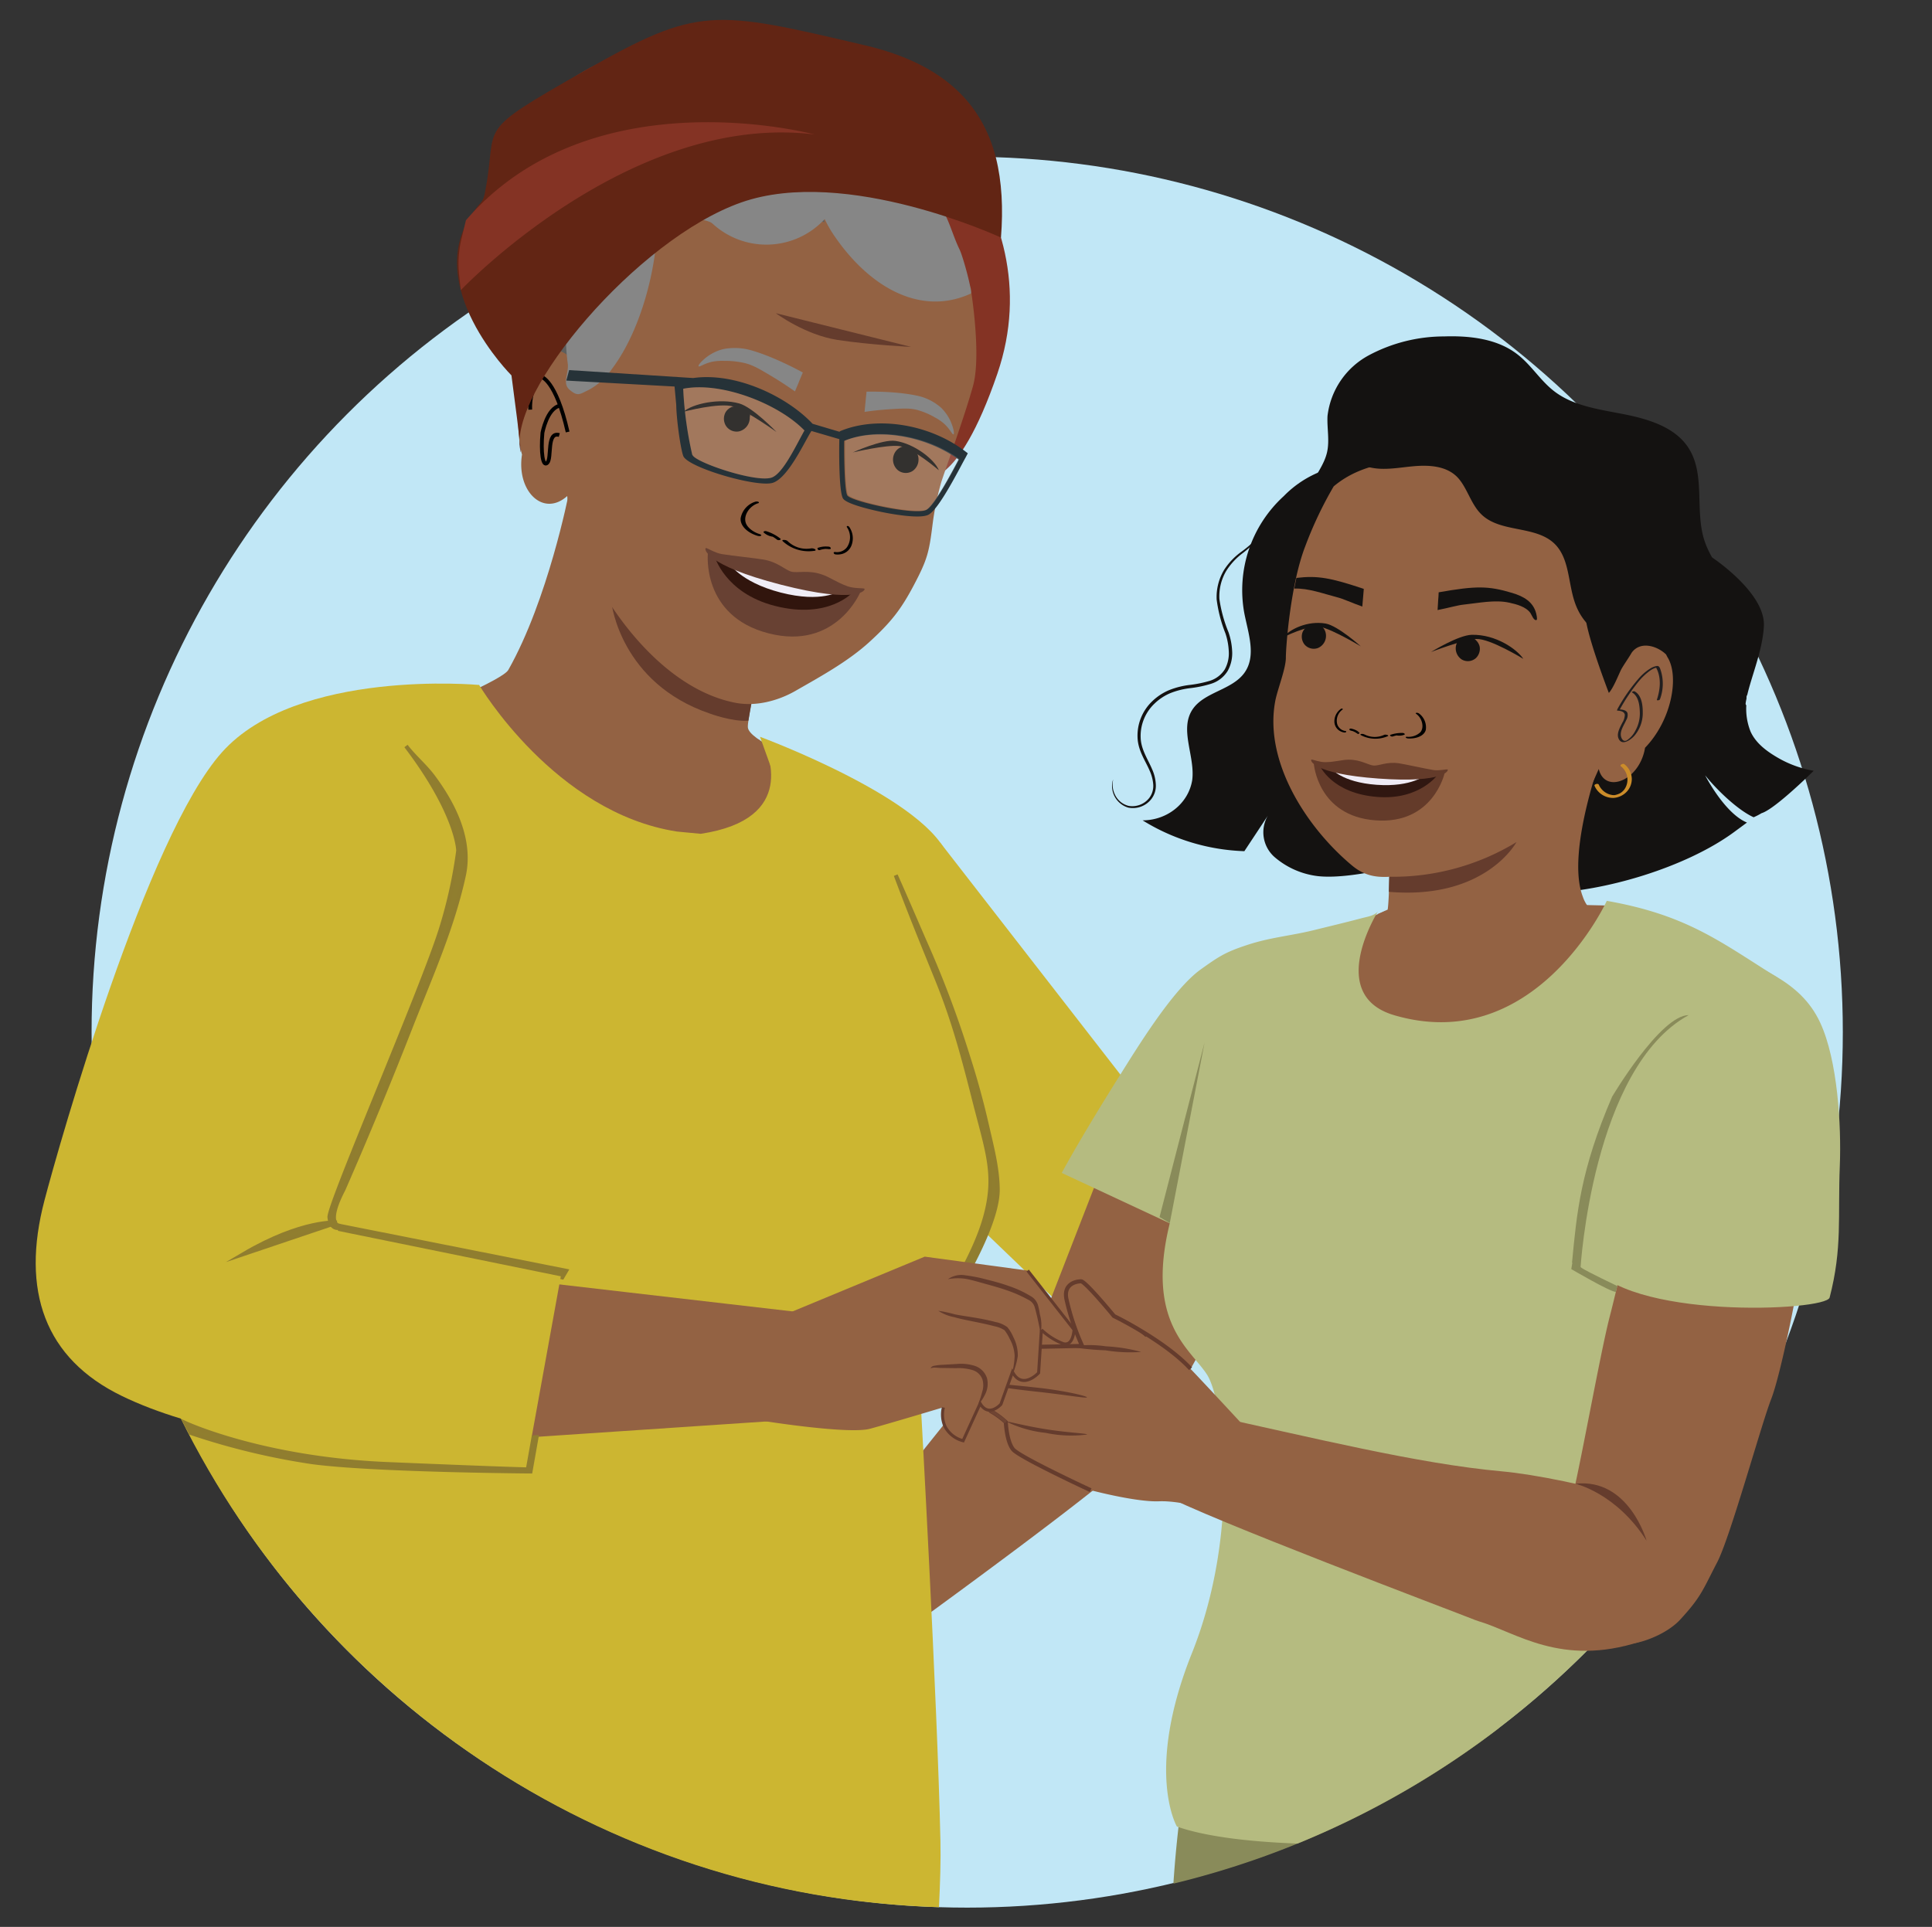 <svg id="Layer_1" data-name="Layer 1" xmlns="http://www.w3.org/2000/svg" viewBox="0 0 637.33 635.77"><rect x="0" y="0" width="637.33" height="635.77" fill="#333333" stroke="none"/><defs><style>.cls-1{fill:#c1e7f6;}.cls-2{fill:#898b5a;}.cls-3{fill:#ccb631;}.cls-4{fill:#936243;}.cls-5{fill:#b5bb80;}.cls-6{fill:#5e5f5e;}.cls-7{fill:#843324;}.cls-8{fill:#653c2d;}.cls-9{fill:#12100e;}.cls-10{fill:#868686;}.cls-11,.cls-26,.cls-27,.cls-28{fill:none;}.cls-11{stroke:#000;stroke-width:1.25px;}.cls-11,.cls-18,.cls-26,.cls-27,.cls-28{stroke-miterlimit:10;}.cls-12{fill:#263238;}.cls-13{fill:#fff;opacity:0.14;}.cls-14{fill:#622514;}.cls-15{fill:#684133;}.cls-16{fill:#31150d;}.cls-17{fill:#f0edf6;}.cls-18,.cls-19{fill:#907e2f;}.cls-18{stroke:#907d2f;stroke-width:1.33px;}.cls-20{fill:#141211;}.cls-21{fill:#211e1f;}.cls-22{fill:#cb8c2a;}.cls-23{fill:#643b2a;}.cls-24{fill:#301711;}.cls-25{fill:#efebf5;}.cls-26,.cls-27{stroke:#653c2d;}.cls-26{stroke-width:1.34px;}.cls-27,.cls-28{stroke-width:1px;}.cls-28{stroke:#704533;}</style></defs><circle class="cls-1" cx="319.06" cy="340.56" r="288.85"/><path class="cls-2" d="M494.55,570.14,393.5,572.21a392.31,392.31,0,0,0-6.42,49.28A287.68,287.68,0,0,0,494.55,570.14Z"/><path class="cls-3" d="M310.15,278,393.63,385.5c13.27,14.14,33.7,41.71,19.19,54.58h0c-13.14,11.66-39.15,12.61-52.17.81l-112.52-108Z"/><path class="cls-4" d="M418,405.45l-27-15.56L367.3,375.41l-25.64,66-9.16,7.44a144.15,144.15,0,0,0-21.66,21.82L254.55,541l14.26,18.59s94.78-67.56,107.44-81.28C383,471.07,402.71,433.17,418,405.45Z"/><path class="cls-4" d="M473.8,281.33l-.33,16.16-6.82.48s-8.79,1.57-14.86,5S427.46,347.3,444.5,357s102-49.21,102-49.21l-15.59-9-9.41-.22-12.58-14.9Z"/><path class="cls-5" d="M566.25,490.14a203.71,203.71,0,0,1-1.81-26c-.25-7-.32-41.25-.32-41.25l.5-.52,23.85-6.2c.67-29.94,23.62-77.46-3.28-94.36-18-11.31-29.12-20-55.14-24.58,0,0-23.56,51.37-70.1,37.74-22.09-6.47-6.47-32.39-5.4-34.27-1.11,1.46-3.65,1.8-5.23,2.22-5.31,1.41-10.44,2.63-15.8,3.95-7.82,1.93-14.53,2.4-22.17,4.94-7,2.31-9.11,3.65-15.19,8-9.24,6.57-21,25.85-26.91,35.26s-13.63,22.05-19,31.92l35.63,16.63c-8.06,32.81,6.84,41.44,12.3,49.93s11.06,51.83-5,91.93c-15.6,39-4.94,57.18-4.94,57.18,8.92,3.15,23,5,39.78,5.61A289.92,289.92,0,0,0,566.25,490.14Z"/><g id="freepik--character-1--inject-1332"><path class="cls-4" d="M250.48,244.16,161.71,230l-14.3,31.5s20,24.65,22.25,26,55.65,20.91,55.65,20.91,65.34-14.84,64.47-14.77S250.48,244.16,250.48,244.16Z"/></g><path class="cls-4" d="M187.6,163s-6.83,34.91-19.92,58.05c-1.83,3.22-25.59,13-25.59,13l30.47,15.56c17.41,6.87,57.84,12.11,76.19,8.47l15.95-7s-17.78-6.79-18-11.15,7.81-35.87,7.81-35.87"/><path class="cls-3" d="M289.74,264.26l-38.09-19.77c1.41,3.31,11.9,25.75-20.49,30.62l-7.78-.74C183,268.17,158.06,226,158.06,226l-9,5.38-77.34,203S65.37,446.23,57.22,463c45,95.54,140.74,162.91,252.53,166.27.39-8,.62-15.64.48-21.7-1-46.74-6.63-147-6.63-147L308,440.67l16.82-31.74c6.41-20.36,8.32-35.54,3.94-44.52Z"/><path class="cls-6" d="M176.7,57.8c5.78-6,13.9-9.47,21.49-6.17,1.93-15.49,18.24-22.39,33.74-20.54,7.91,1.3,15.53,6.08,23.4,4.56,4.91-.94,9-4.08,13.42-6.55,18.54-9.92,42.67,8.33,54.6,25.67s5.9,33.81-4.22,52.23c-4.7,8.57-4.88,13.59-7.34,23.12-2.32,9-10.35,25.15-11.79,34.21s11.34,20.65,2.07,20l-98-26.46c-15.24.74-24-5.14-29.7-19.32-3.63-9.6-1.92-9.76-1.08-20,.77-13.4-11.19-25.32-8.45-38.45C166.35,71.87,171.27,64.24,176.7,57.8Z"/><path class="cls-7" d="M164.4,55.42s37-12,80.74-.51,61.42,41.94,66.31,62.63-6.43,40-6.43,40,10.67,4.65,24-34.27c19.39-56.73-35-100.71-49.44-102.63S193.8-7,164.4,55.42Z"/><path class="cls-8" d="M248,231.12s-7.23-2.37-12.13-4.6-13.69-3.27-34.11-27.36c0,0,3,26.21,32.3,36.24,0,0,7.52,2.82,12.83,2.38Z"/><path class="cls-4" d="M298.06,82.37l.28.31a3,3,0,0,1-.21-.59ZM310.14,88q.23.33.48.66l.06-.23S310.21,87.73,310.14,88ZM199.07,195.79c9,15,24.44,32.32,43.41,36.07,6.79,1.35,14.13-.61,19.82-3.85,8.63-4.94,17.68-9.9,24.77-16.44,6.81-6.27,10.12-10.39,14.42-18.56,4.45-8.44,5-10.82,6.15-20a92.27,92.27,0,0,1,2.89-14c1.4-4.37,7.6-21.42,10.44-31.62s-.66-31.58-.66-31.58c.08-2.93-4.1-2.39-5.06-5l-1.21-.3a1.25,1.25,0,0,1,.33,1.26,9.76,9.76,0,0,1-3.75-3v0c-2,.39-3.63-.89-4.8-2.66-.07.28.1.91.4,1a6.27,6.27,0,0,1-4.43-2.87c-.07.28.1.91,0,1.19a11.35,11.35,0,0,1-3.47-2.68c.19.43,7.28,1.06,7.23,1.25-1.88-.17,0,.95-1.13-.81l-1.24-1.41c-1.58-.09-1.75.83-2.69-.58.23.36-.08-3.26-.14-3-1.82-.45-1.3-.45-2.6-1.66-.07.28-5.4.58-5.46.86-1.52-.37-1.46,1.11-2.4-.3.24.36,1.38-.89,1.62-.54-1.89-.17-2.86.83-4-.93.24.35-5.23-4.53-5.23-4.53-1.88-.17-1.71.48-2.95-1,.47.71-8.25-2.58-8.09-2-1.51-.38,1.52,6.25.52,5.12-.07.28-3.28-1.69-3.28-1.69-1.58-.1.35,1.85-.59.44-.07.28,0,1.19.33,1.26-2,.39-4-.69-5.54-2.25.47.7.64,1.34.87,1.69-1.51-.38-2.79-.4-4-1.88-.07.27.33,1.26.63,1.33a6.16,6.16,0,0,1-4.7-1.75c-.07.28.4,1,.63,1.33a4.41,4.41,0,0,1-3.49-1.45l.63,1.34c-1.21-.3-2.25,0-3.93-1-.07.27.47.7.4,1a11.83,11.83,0,0,1-3-1c-.07.28.7,1.06.4,1-1.21-.29-2.25,0-3.63-.89.23.35.4,1,.63,1.33-1.21-.3-2.48-.32-3.56-1.17a2.15,2.15,0,0,0,.33,1.26c-1.21-.3-2.25,0-3.63-.9-.07.28.4,1,.64,1.33a16.14,16.14,0,0,1-3.64-.89c-.06.27.47.7.71,1a10.28,10.28,0,0,1-3.87-1.24c-.14.55.1.9,0,1.18-.91-.23-1.44-.65-2.35-.88l-1.65.18c-5.61,4.51-20.4-3.9-20.4-3.9-11.23,5.18-8.14,46.65-9.15,52s-4.36,6.07-4.36,6.07c-1-2.31-4.3,3-4.65.54-.43-2.17.79-4.52.36-6.69-1.62-5.12-8-5.22-12-3.27l-.78.78c-6.18,5.13-5.93,25.89-3.92,32.53-1.9,12.06,7,20.8,14.91,13.71l.51,5"/><path d="M267.53,180.94a8.9,8.9,0,0,1-7.75-2.44c-.42-.43-2.16-.55-1.57.06a12.58,12.58,0,0,0,10.61,3.15c.32-.08.32-.31,0-.52a2,2,0,0,0-1.28-.25"/><path d="M257.4,177.68a14.33,14.33,0,0,0-4.56-2.4,1.1,1.1,0,0,0-.8.05c-.17.09-.24.25-.08.4a5.5,5.5,0,0,0,2.51,1.27,1,1,0,0,0,.9-.12c.21-.19,0-.4-.25-.45a4.32,4.32,0,0,1-2-1l-.89.45a12.74,12.74,0,0,1,4.07,2.16,1,1,0,0,0,.91.13c.21-.06.46-.26.22-.46"/><path d="M250.69,176.24c-1.95-.53-4.05-2-4.65-3.66-.91-2.58,1.32-5.75,4.12-6.56.3-.09.21-.33,0-.45a1.6,1.6,0,0,0-1.1,0,7,7,0,0,0-4.73,5.41c-.18,2,1.36,3.84,3.57,5a11.23,11.23,0,0,0,2.1.84c.3.08.86.12,1.06-.07s0-.37-.32-.45"/><path d="M271.37,180.84a.27.27,0,0,1,.34-.31,2.36,2.36,0,0,0,1.65-.12l.36.76a7.1,7.1,0,0,0-3.34.33.59.59,0,0,1-.61-.25c-.1-.14-.17-.42.05-.5"/><path d="M269.82,180.75a7.87,7.87,0,0,1,3.74-.35.64.64,0,0,1,.46.36.29.29,0,0,1-.1.4"/><path d="M275.38,182.11a4.11,4.11,0,0,0,4-1.53,5.88,5.88,0,0,0,0-6.64.24.24,0,0,1,.19-.39.78.78,0,0,1,.63.38,6.58,6.58,0,0,1,.76,5.84,4.63,4.63,0,0,1-3.9,3.14,4.89,4.89,0,0,1-1.48,0c-.2,0-.53-.22-.56-.47s.16-.32.34-.28"/><path class="cls-9" d="M297.71,147.37A4.32,4.32,0,0,1,303,151.7a4.53,4.53,0,0,1-2,3.73,4.2,4.2,0,0,1-4.87-.34,4.64,4.64,0,0,1-.92-5.77,4.16,4.16,0,0,1,2.49-1.95"/><path class="cls-9" d="M281.33,149.27s9.76-4.42,14.05-3.8c6.25.9,12.93,6.14,14.34,9.7,0,0-8.7-7.51-13.12-8C292.37,146.67,281.33,149.27,281.33,149.27Z"/><path class="cls-9" d="M246.65,135.42c-1.46-1.29-4.23-1.72-5.56-1a4.24,4.24,0,0,0-1.77,1.67,4.46,4.46,0,0,0,.05,4.23,4.18,4.18,0,0,0,4.46,2,4.61,4.61,0,0,0,3.5-4.67c0-.36.48-.91-.7-2"/><path class="cls-9" d="M256.15,142.53s-7.78-8.15-12.29-9.41c-6.58-1.83-15.45.1-18.38,2.73,0,0,11.84-3.13,16.44-1.72C246.32,135.48,256.15,142.53,256.15,142.53Z"/><path class="cls-10" d="M285.86,129.19c-.13,1.26-.26,2.53-.38,3.81-.1,1-.19,1.93-.28,2.9,3.32-.49,6.15-.73,8.28-.87,4.5-.28,6.8-.41,9.32.29a25,25,0,0,1,5.69,2.45,15.49,15.49,0,0,1,2.92,2c2,1.8,2.73,3.66,3.1,3.55s0-1.73-.07-1.89a14.88,14.88,0,0,0-4-6.91,17.35,17.35,0,0,0-5.69-3.35c-2.47-.91-9.46-2.1-18.91-1.94"/><path class="cls-10" d="M264.83,122.91c-.48,1.18-1,2.36-1.46,3.54-.37.9-.75,1.8-1.13,2.69-3-2.1-5.56-3.74-7.55-4.92-4.2-2.52-6.35-3.79-9.12-4.45a28.4,28.4,0,0,0-6.65-.7,17.45,17.45,0,0,0-3.76.24c-2.8.57-4.37,1.85-4.68,1.56s.86-1.49,1-1.62a15.11,15.11,0,0,1,7.14-4.07,19.73,19.73,0,0,1,7.08-.08c2.82.44,10.12,2.91,19.15,7.81"/><path class="cls-11" d="M187.25,142.53c-3.89-17.21-8.69-18.19-8.69-18.19s-3.92,3.11-3.65,10.82"/><path class="cls-11" d="M184.5,143.53c-4.24-1.21-2.39,7.46-3.93,9.14s-2.2-3.65-1.63-9.83c0,0,1.49-8.23,5.84-9"/><path class="cls-8" d="M255.94,103.34s9.61,7.17,20.36,8.82,24.24,2.29,24.24,2.29"/><path class="cls-10" d="M316.55,82.33c-.11-.22,0,.09,0,0-2.05-4.19-3.08-8.47-5.3-12.57s-4.36-7.68-6.77-11.57c-.14-.23-3.63-.91-3.78-1.13l-.15-.24-.23-.37-.55-.84c-15.45-10-35.4-14.36-54.48-11.79a67.69,67.69,0,0,0-58,76.14c.43,3.18-2,6.54.7,8.73s3.16,1.4,6.29-.08a22.48,22.48,0,0,0,7.59-6.89c10.06-13.31,15.75-36.19,14.95-52.86,1.45,3.36,15.55,2.45,18.24,4.93a26.21,26.21,0,0,0,37-1.5A39,39,0,0,0,275.36,78c11.4,16.6,28.21,26.51,44.9,18.86C320.87,96.59,317.82,85,316.55,82.33Z"/><path class="cls-12" d="M222.52,127.53l.56,6.08c.07,4.64,1.35,14.09,2.3,16.8,1.34,3.81,24.32,10.5,29.52,8.9S265.75,145,267.69,142.2l9.19,2.69c-.1,4.18-.14,17.5,1.23,19.61s12.12,4.31,13.33,4.55c1,.19,2.42.47,4,.7,4.11.64,9.16,1.1,11,0,2.75-1.69,7.18-9.58,11.16-17.09l.64-1.18c.14-.28.28-.47.31-.56h0l.71-1.35C307.34,140,289.5,137,277,142.32l0,.16-8.95-2.66c-8.66-9.21-25.54-17.06-39.37-15.09h0l-40.92-2.62-.94,3.46Zm57,35.94c-.85-1.32-1.09-10.71-1.05-18,10.84-4.46,26.91-1.69,37.72,6.13l-.05.18c-2.13,4-7.8,14.74-10.51,16.4-3.21,2-24.57-2.62-26.12-4.7Zm-51.14-13.36a122.9,122.9,0,0,1-3-21.84c12.49-2.5,31.48,4.95,40,13.76-2.91,5.19-7.2,14.44-10.93,15.58-5.35,1.65-25.22-5.1-26-7.5Z"/><path class="cls-13" d="M279.77,163.34c-.85-1.32-1.09-10.71-1-18,10.84-4.47,26.91-1.7,37.72,6.12l-.05.18c-2.13,4-7.81,14.74-10.51,16.41-3.21,2-24.57-2.63-26.12-4.71Z"/><path class="cls-13" d="M228.36,150.11a122.9,122.9,0,0,1-3-21.84c12.49-2.5,31.48,4.95,40,13.76-2.91,5.19-7.2,14.44-10.93,15.58-5.35,1.65-25.22-5.1-26-7.5Z"/><path class="cls-14" d="M168.72,123.86S139.05,94.24,156,70.17c3.25-4.62,3.26-2.93,4.09-7.24,4.35-22.58-4.45-18.43,33-39.71s42.27-20,92.43-8.23c25.87,6.1,38.47,19.31,43,37,2,8,2.44,16.84,1.68,26.39,0,0-51.07-23.73-85.64-11.6s-76.87,62.75-72.92,81.76C172.71,153.91,168.72,123.86,168.72,123.86Z"/><path class="cls-7" d="M152,95.75s55.87-58.94,116.7-51.38c0,0-73.48-19.83-115,28.31l-1.49,6.2a34.89,34.89,0,0,0-.75,11.79Z"/><path class="cls-15" d="M258.33,190.17c-9.58-2.46-24.81-7.65-24.81-7.65s-2.24,20.72,20,26.44,30.25-13.52,30.25-13.52S267.92,192.64,258.33,190.17Z"/><path class="cls-16" d="M258.43,190.19c-4.56-1.17-22.72-6.7-22.72-6.7s3.35,12.16,19.83,16.4c17.87,4.6,25.81-4.5,25.81-4.5Z"/><path class="cls-17" d="M258.44,191c-4.56-1.17-18.22-5.54-18.22-5.54s3.64,6.53,17.32,10.05,19.32-.47,19.32-.47Z"/><path class="cls-15" d="M285.14,194.23c-.45-.25-3.34,0-5.55-.79-3.69-1.32-5.78-3-8.45-3.89-4.57-1.58-8-.4-10.06-.93s-4.49-3.22-9.26-4c-2.79-.48-9.82-1.18-13.68-1.8-2.32-.38-4.73-2-5.25-2-.71,0-.75,5.54,24.75,12.1S285.77,194.57,285.14,194.23Z"/><polygon class="cls-2" points="385.89 403.54 397.36 343.98 382.51 401.56 385.89 403.54"/><path class="cls-2" d="M560.14,322.77s-29.95,28.62-5,100.78L551.44,425S524,355.45,560.14,322.77Z"/><polygon class="cls-2" points="550.42 425.32 566.61 423.04 566.14 421.61 550.01 423.59 550.42 425.32"/><path class="cls-3" d="M250.71,243.1S307.33,264,313,283.47C321.53,313,332.66,354,332.66,354l-35.57,18.13Z"/><path class="cls-18" d="M329.13,392.35c-.08-7.12-2-14.23-3.57-21.12q-2.62-11.48-6.23-22.68a342.42,342.42,0,0,0-14.43-38.23c-3.11-7.16-6.21-14.42-9.41-21.55,5.05,13.47,8.29,21.25,13.68,34.58,5.53,13.66,8.7,25.77,12.32,40.07,4.27,16.86,7.35,24.35,3.44,38.32S309.85,432,309.85,432l1.38,1.18S329.31,406.23,329.13,392.35Z"/><path class="cls-19" d="M307.19,459.77c.17-7.15.54-13,1.2-16.22C311.18,430,319,418,320.1,416.32c-1.3,1.92-11.81,17.63-14.24,24.77-.74,2.17-1,9.09-1,17.84A10.44,10.44,0,0,1,307.19,459.77Z"/><path class="cls-4" d="M120.14,416.33c-1.72,7.28-7.3,20.58-8.89,27.89-3.43,15.78,33.45,16.19,31,32.19l119.38-8,.85-35.6Z"/><path class="cls-18" d="M111.15,404.29a2.29,2.29,0,0,1,.33,1.79l74,15.39,1.28-2.17Z"/><path class="cls-3" d="M158.06,226s-60-5.57-84.84,22.21S19.71,376.82,14.67,396.06c-7.83,29.86.1,52.18,25.53,64.53,47.68,23.16,134.17,19.14,134.17,19.14L185,421.11l-73.53-15,6.48-70.5,35.3-88Z"/><path class="cls-18" d="M113.3,392.45q11.67-26.71,22.29-53.86C142,322.27,149.26,306.11,153,288.9c2.57-11.76-3.24-23.44-10.13-32.68-2.7-3.61-6.26-6.54-8.94-10.08,17.1,22.53,17.23,34.53,17.23,34.53a155.38,155.38,0,0,1-5.47,25.06c-5.59,18.67-37.35,91.83-37,95.88s3,3.53,3,3.53l.16-.71S107.22,404.08,113.3,392.45Z"/><path class="cls-18" d="M61.23,469.56s25.3,11.77,66.62,13.5,46.27,1.75,46.27,1.75L176,474.24l1-.05-2,11.31s-52-.35-72.23-3.1a232.67,232.67,0,0,1-39.84-9.61Z"/><path class="cls-18" d="M111.15,403.37s-11.48-.95-30.75,10.37l30.75-10.37"/><path class="cls-20" d="M586.32,249.92c-3.54-2.06-7.11-4.71-8.84-8.54a20.2,20.2,0,0,1-1.41-8.67,5.29,5.29,0,0,1-.74-1.22c-2.88-6.78,1.9-15.58-2.36-21.61-3.89-5.48-13.6-4.21-17.29-9.84-2.87-4.39-.52-8.78-1.87-12.77s-7.49-7-11.59-6.09l-27.68,50.33c-1.42,16.07-3.68,24.7.71,33.69,2.73,4.68-3.63,9.24-2,14.4,1.26,5.29.51,11.47-3.54,15.08,19.57-.45,46.32-8.49,62.13-20l4.45-3.28c-7.41-3.05-13.8-15.59-13.8-15.59,3.81,4.77,10.78,11.48,16,13.84a20.14,20.14,0,0,0,2.6-1.34c3.43-1,12-8.88,17.22-14A35.5,35.5,0,0,1,586.32,249.92Z"/><path class="cls-20" d="M436.38,155.31a34.87,34.87,0,0,0-12.88,8.37,42,42,0,0,0-13.05,38.51c1.29,6.71,4.12,14.26,0,19.88s-13.13,6.24-17,11.92c-4.53,6.68.86,15.49-.16,23.4-1.24,7.64-8.18,13.26-16.37,13.28a67.89,67.89,0,0,0,33.57,10.17l7.76-11.74a10.88,10.88,0,0,0,2.21,13.69,26.71,26.71,0,0,0,14.26,6.28c11.89,1.35,38-4.84,70.76-17.74L447.19,152.27"/><path class="cls-20" d="M569.38,192.25c-2.14-4.6-5.37-8.76-7-13.54-3.54-10.3.57-22.63-5.84-31.6-4.57-6.39-13.07-8.91-21-10.47s-16.44-2.66-22.76-7.49c-4.65-3.53-7.62-8.72-12.28-12.28-6.59-5.1-15.64-6.15-24.09-5.87a52.82,52.82,0,0,0-24.92,6.26,26.19,26.19,0,0,0-13.57,20c-.2,4,.73,8.12-.16,12-1,4.33-4.11,7.91-5.83,12a20.64,20.64,0,0,0,8.3,24.73l67.24,67.15c12.95,3.31,42.52-4.91,51.22-14.57S574.74,203.88,569.38,192.25Z"/><path class="cls-4" d="M459.11,246.94s-.45,48.62-1.35,53.18l-3.23,1.46-.27,8.6c18.56,16.84,23.29,17.34,47.42,10.57l23.79-19.95a11.12,11.12,0,0,1-3.35-5c-5.82-15.24,7.28-49.44,7.28-49.44"/><path class="cls-4" d="M550.06,216.82l-.46-.89c-2.92-2.83-8.48-4.55-11.34-.58-1,1.75-2.43,3.71-3.42,5.46-1,2-2.56,6.11-4.11,7.82,0,0-8.36-21.64-7.71-26.55s17.32-14.79,9.06-22.45c0,0-8.53-9.83-12.53-15.58-.94-.59-1.88-1.15-2.85-1.69a9.43,9.43,0,0,1-1.54.08c0-.21.2-.41.3-.74l-.34-.18a10.79,10.79,0,0,1-3.3-.11c.3-.24.89-.46.91-.72a14.36,14.36,0,0,1-3.4-.25c.3-.24.91-.71.93-1-1.46.41-2.27-.17-3.4-.26a1.92,1.92,0,0,0,.64-1,7.55,7.55,0,0,1-3.41,0c.3-.23.62-.73.92-1-1.45.41-2.26-.17-3.39-.25-.27,0,.49-.42.6-.69l-.11,0a11.27,11.27,0,0,1-2.72,0c0-.23.46-.43.58-.65l-.18,0c-1.58.29-2.37-.23-3.45-.31l.43-.46-.5-.11a4.41,4.41,0,0,1-2.44-.14l.38-.31-1-.19a5.12,5.12,0,0,1-3.06-.29.68.68,0,0,0,.37-.2l-1.08-.18a12.11,12.11,0,0,1-2.38-.11,2.08,2.08,0,0,0,.21-.21c-.48-.07-1-.13-1.45-.18a4.79,4.79,0,0,1-2.63-.3c-1.75-.17-3.49-.31-5.23-.4-13.06-.72-27.49-.57-38,8.27a127.54,127.54,0,0,0-9.47,20c-4.72,12.35-6.28,32.36-6.31,36.54,0,3.62-2.75,10.43-3.47,14.15-3.88,20.11,10.39,42,25.34,54.44,6,5,11.5,3.67,17.8,3.29,12.86-.77,32.57-7.07,44.6-17.52l17.09-13.46,1.86-4.19c2,8.34,13.49,3.92,15.27-7C551.56,237.54,554,223,550.06,216.82Z"/><path d="M450.09,242.31a7.37,7.37,0,0,0,6.53.15c.43-.21,1.78.14,1.17.44a10.34,10.34,0,0,1-8.87-.35c-.23-.14-.17-.31.13-.38a1.66,1.66,0,0,1,1,.14"/><path d="M458.64,242.46a11.89,11.89,0,0,1,4.08-.63,1,1,0,0,1,.6.24c.11.11.12.25,0,.32a4.47,4.47,0,0,1-2.24.3.85.85,0,0,1-.66-.31c-.1-.19.13-.29.32-.27a3.55,3.55,0,0,0,1.8-.25l.57.56a10.71,10.71,0,0,0-3.66.57.89.89,0,0,1-.72-.14c-.14-.1-.28-.31-.05-.39"/><path d="M464.11,243.09a5.66,5.66,0,0,0,4.48-1.53c1.35-1.68.47-4.75-1.46-6.06-.21-.14-.08-.29.15-.32a1.4,1.4,0,0,1,.85.25,5.69,5.69,0,0,1,2.22,5.36c-.38,1.53-2,2.49-4,2.78a9.18,9.18,0,0,1-1.82.08c-.24,0-.68-.12-.78-.31s.12-.27.35-.25"/><path d="M447.19,241.27A.21.21,0,0,0,447,241a1.92,1.92,0,0,1-1.22-.5l-.47.47a5.85,5.85,0,0,1,2.46,1.09.47.47,0,0,0,.53,0c.11-.07.23-.26.09-.37"/><path d="M448.4,241.6a6.55,6.55,0,0,0-2.76-1.21.56.56,0,0,0-.45.15.22.22,0,0,0,0,.32"/><path d="M443.81,241.19a3.31,3.31,0,0,1-2.65-2.13,4.5,4.5,0,0,1,1.68-4.91.19.19,0,0,0,0-.34.65.65,0,0,0-.58.13,5.06,5.06,0,0,0-2.07,4.12,3.64,3.64,0,0,0,2.17,3.3,4,4,0,0,0,1.15.33c.16,0,.45,0,.54-.2s0-.28-.19-.3"/><path class="cls-21" d="M534.31,234.15a60.93,60.93,0,0,1,6-9,20.23,20.23,0,0,1,4.05-3.9,7.65,7.65,0,0,1,1.28-.72,2.68,2.68,0,0,1,.4-.15c.1,0,.38-.09.25-.07l.23,0s-.1,0,0,0c-.47-.28-.19-.05-.14.08s.24.48.34.72c1.3,3.1.89,6.63-.14,9.74-.12.36.85.24,1-.11a14.61,14.61,0,0,0,.29-9.48c-.22-.63-.44-1.61-1.24-1.53a5.56,5.56,0,0,0-2.21.83,16.85,16.85,0,0,0-4,3.49,56.58,56.58,0,0,0-6.91,10c-.23.41.74.34.91,0Z"/><path class="cls-20" d="M427.65,190.68c7-.83,11.24-.06,22.22,3.61l0,.26c-.12,1.49-.06.66-.18,2.16-.1,1.14-.19,2.28-.29,3.42-3.58-1.26-6.12-2.51-8.45-3.11-4.4-1.13-9.36-3-14-2.82C427.2,193,427.44,191.86,427.65,190.68Z"/><path class="cls-20" d="M474.58,195.69c-.1,1.5,0,.66-.14,2.16l-.21,3.43c3.72-.71,6.41-1.58,8.81-1.82,4.74-.5,10.2-1.66,14.89-.6,2.25.5,5.46,1.29,6.95,3.44.4.58,1.08,2.6,2,2.26.38-.14-.09-2-.14-2.22-1-3.79-4.07-5.56-7.92-6.71-7.86-2.36-11.9-2.37-24.23-.2"/><path class="cls-22" d="M534.74,252.86a5.59,5.59,0,0,1,1.2,7.47,4.78,4.78,0,0,1-1.46,1.37,6.6,6.6,0,0,1-1.87.65c.2-.06.15,0,0,0s-.29,0-.43,0a5.78,5.78,0,0,1-4.77-3.45c-.23-.56-1.62-.14-1.41.37a6.69,6.69,0,0,0,6.24,4,6.59,6.59,0,0,0,4.46-2.12,6.13,6.13,0,0,0,1.6-4.19,6.36,6.36,0,0,0-2.47-4.83c-.41-.33-1.68.27-1.1.75Z"/><path class="cls-21" d="M533.54,234.45c.93.08,2.33.27,2.46,1.43a5.3,5.3,0,0,1-.84,2.6c-.82,1.66-2.24,4-.91,5.75s4.11-.47,5.08-1.68a11.52,11.52,0,0,0,2.58-6.91c.05-2.53-.18-6.2-2.72-7.55-.24-.13-1,.26-.9.33,2.19,1.17,2.58,4.16,2.65,6.39a11.53,11.53,0,0,1-1.48,6.3,8.19,8.19,0,0,1-2.79,3.16c-1,.54-1.67-.28-1.91-1.21-.49-1.87,1-3.83,1.69-5.45a3.17,3.17,0,0,0,.41-2.39c-.43-1-1.8-1.09-2.7-1.17-.22,0-1.1.36-.62.4Z"/><path class="cls-20" d="M435.67,206.41a4.25,4.25,0,0,0-4.65.49,4,4,0,0,0-1.38,1.83,4.22,4.22,0,0,0,.71,3.93,4,4,0,0,0,4.46,1.13,4.37,4.37,0,0,0,2.52-4.9,3.86,3.86,0,0,0-1.66-2.48"/><path class="cls-20" d="M448.92,213.27s-7.57-6.83-11.64-7.54c-5.94-1-11.76,1.83-14.1,4.61,0,0,8.32-4.31,12.49-3.46C439.66,207.69,448.92,213.27,448.92,213.27Z"/><path class="cls-20" d="M482.49,210.21a4.25,4.25,0,0,1,4.54,1.17,4.13,4.13,0,0,1,1.09,2,4.26,4.26,0,0,1-1.29,3.79,4,4,0,0,1-4.58.45,4.38,4.38,0,0,1-1.76-5.22,3.89,3.89,0,0,1,2-2.2"/><path class="cls-20" d="M472.06,215.13s9-5.58,13.45-5.68c8-.18,15,4.84,17,7.94,0,0-11-6.76-15.49-6.56C482.7,211,472.06,215.13,472.06,215.13Z"/><path class="cls-23" d="M454.91,254.54c8.23.6,21.64.55,21.64.55s-3.73,17-22.81,15.58S433.41,252,433.41,252,446.68,253.94,454.91,254.54Z"/><path class="cls-24" d="M454.83,254.53c3.91.29,19.73.74,19.73.74s-5.87,8.72-20,7.69c-15.35-1.11-19.21-10.41-19.21-10.41Z"/><path class="cls-25" d="M454.61,255.14c3.92.28,15.87.45,15.87.45s-4.61,4.2-16.35,3.35S439,253.43,439,253.43Z"/><path class="cls-23" d="M432.64,250.62c.42-.07,2.64.89,4.6.85,3.26-.05,5.35-.81,7.71-.82,4,0,6.46,1.81,8.2,1.94s4.41-1.36,8.39-.74c2.33.36,8.08,1.68,11.29,2.21,1.93.31,4.27-.32,4.68-.18.56.19-.88,4.58-22.78,3S432.05,250.73,432.64,250.62Z"/><path class="cls-8" d="M458.25,289.28a78.47,78.47,0,0,0,42-11.43s-10.2,19.12-42.1,16.4Z"/><path class="cls-20" d="M516.56,134.07c-4-2.42-9.07-2.26-13.77-1.87a255.43,255.43,0,0,0-59.55,12.11c-.46,4.8,4.07,8.86,8.77,9.92s9.63,0,14.44-.41,10.13-.13,13.75,3.09,4.77,9.19,8.46,12.78c6.32,6.21,17.94,3.57,24.23,9.79,4.74,4.72,4.38,12.35,6.46,18.81,4,12.57,16.8,16.06,29.38,12a22.52,22.52,0,0,0,3-1.18C542.58,187,534.1,168.37,525,146.27,523,141.58,520.82,136.65,516.56,134.07Z"/><path class="cls-20" d="M367.22,257.19a7.6,7.6,0,0,0,.58,5,6.81,6.81,0,0,0,4.45,3.69,7.09,7.09,0,0,0,6.92-2.67,6.58,6.58,0,0,0,1.27-4.24,13.54,13.54,0,0,0-1.26-4.84c-1.36-3.18-3.81-6.53-3.93-10.86A15.68,15.68,0,0,1,380,231.47a18.18,18.18,0,0,1,5.7-3.78,26.87,26.87,0,0,1,6.82-1.71,38.56,38.56,0,0,0,6.64-1.37,9,9,0,0,0,4.88-3.77,10.93,10.93,0,0,0,1.31-5.93,21.57,21.57,0,0,0-1.11-5.95,46,46,0,0,1-2.89-11.18,17.42,17.42,0,0,1,2.51-9.83,22,22,0,0,1,5.79-6,42.68,42.68,0,0,0,4.69-4,13,13,0,0,0,2.7-4.43v.35a5.3,5.3,0,0,1-.3,1,9.81,9.81,0,0,1-2.1,3.38,39.27,39.27,0,0,1-4.63,4.21,21.89,21.89,0,0,0-5.49,5.9,16.46,16.46,0,0,0-2.26,9.32,45.42,45.42,0,0,0,3,10.91,22.26,22.26,0,0,1,1.2,6.2,12,12,0,0,1-1.44,6.52,9.88,9.88,0,0,1-5.48,4.29,37.89,37.89,0,0,1-6.83,1.44,25.86,25.86,0,0,0-6.55,1.62,16.92,16.92,0,0,0-5.37,3.55,14.7,14.7,0,0,0-4.51,11c.06,4,2.34,7.18,3.75,10.53a13.89,13.89,0,0,1,1.26,5.19,7.18,7.18,0,0,1-1.49,4.72,7.73,7.73,0,0,1-7.6,2.82,7.45,7.45,0,0,1-5.31-8A4.45,4.45,0,0,1,367.22,257.19Z"/><path class="cls-20" d="M576.14,230.51c0-.18,0-.35,0-.52a1.38,1.38,0,0,1,.25-.73c1.54-6.55,5.1-14.93,5.48-22.74.53-11-17.15-22.64-17.15-22.64L562.91,222s14.32,20.77,13,14.21A14.58,14.58,0,0,1,576.14,230.51Z"/><path class="cls-4" d="M543.11,538.65c-6.21,4.82-4.33-3.88-11.25-4.69a20.68,20.68,0,0,1-5.35-1.35,18.73,18.73,0,0,1-2.17-2.9,36.36,36.36,0,0,1-3.8-8.73c-.06-1.29-.11-2.59-.15-3.88-.29-9.72-5-10-2.49-19.71,3.18-12.29,9.91-50.56,13.08-62.84,10.54-40.88,12.06-72.61,49.72-100,11.73-8.52,2.71-12.66,11,.14,3.86,5.95,6.77,16.11,4.46,25.44-3.17,12.84-5.82,13.32-9.83,22.44-10.42,23.68,10.85,18.49,5.64,46.89-1.27,6.94-5.17,25.69-7.69,32.15-3.38,8.7-13.47,45.49-17.8,53.83-4.83,9.28-5.24,11.34-12.18,18.9-7.8,8.5-27.38,11.09-13.26,3.45"/><path class="cls-5" d="M565.53,311.77c13.75,7.66,28.17,11.1,34.92,25.65,5.76,12.4,7,33.92,6.47,47.24-.68,16.86.88,27.11-3.36,43.46-1.17,4.55-67.89,7.42-79.27-11.68-3.25-5.45,12.63-59.33,20.53-85.27,3.36-11.09-26.27-39.41-8.63-31.72l3.09,1.83C551,306.89,553.62,305.13,565.53,311.77Z"/><path class="cls-2" d="M557.06,334.93c-31.77,17.39-35.68,83.48-35.68,83.48l-2.79-1.88c1.55-16.28,2.76-30.37,13.21-54.67C531.8,361.86,547.76,334.93,557.06,334.93Z"/><path class="cls-4" d="M548.51,508.64c-.53-5.06-3.2-12-8-13.57-15.38-4.91-34.64-8.66-44.89-9.59-28.26-2.56-61.73-11-99.89-19.24-2.1-.45.4,4.45-6.05.14-5.54-3.69-16.13,21.08-6.41,26.48,14.44,8,95.94,38.69,103.48,41.7.35.14.69.25,1.05.36,12.22,3.59,27.16,15.2,53.3,6.71,14.27-4.64,25.1-32.72,24.44-39Z"/><path class="cls-4" d="M403.14,499.08c-.85-.21-13.15-4.05-20.77-3.74s-22.59-3.67-22.59-3.67-23.44-10.86-25.58-13.45-2.4-9-2.4-9a26.65,26.65,0,0,0-5.31-3.82c-5-3.23-3.31-10-3.31-10l7.88,1.83a215.87,215.87,0,0,1-22-5.85c-1.95-1-1.49-2.24-.42-3.51a9.22,9.22,0,0,1,6.78-2.9l41.56-.84a77.65,77.65,0,0,1-5.14-15.26c-1.21-5.32,3.33-6.06,4.77-6.06s10.85,11.45,10.85,11.45,19.22,11.37,22.58,14.63,20.27,21.58,20.27,21.58l7.69,1.84S404,499.28,403.14,499.08Z"/><path class="cls-26" d="M331.06,457.18a215.87,215.87,0,0,1-22-5.85c-1.95-1-1.49-2.24-.42-3.51a9.22,9.22,0,0,1,6.78-2.9l41.56-.84a77.65,77.65,0,0,1-5.14-15.26c-1.21-5.32,3.33-6.06,4.77-6.06s10.85,11.45,10.85,11.45,16.72,8.1,25.28,17.39"/><path class="cls-26" d="M359.78,491.67s-23.44-10.86-25.58-13.45-2.4-9-2.4-9a26.65,26.65,0,0,0-5.31-3.82"/><path class="cls-27" d="M357,444.08a77.65,77.65,0,0,1-5.14-15.26c-1.21-5.32,3.33-6.06,4.77-6.06s10.85,11.45,10.85,11.45,7.37,3.27,10.73,6.53"/><path class="cls-28" d="M308.67,447.82a9.22,9.22,0,0,1,6.78-2.9"/><path class="cls-28" d="M331.8,469.19a26.65,26.65,0,0,0-5.31-3.82c-5-3.23-3.31-10-3.31-10l7.88,1.83"/><path class="cls-8" d="M364.83,444.21a54.77,54.77,0,0,1,11.63,1.85,50.94,50.94,0,0,1-11.77-.53A92.84,92.84,0,0,1,353,444.36,36.79,36.79,0,0,1,364.83,444.21Z"/><path class="cls-8" d="M341.42,459.11c-4.74-.53-9-1.06-12.11-1.62a15.73,15.73,0,0,1-4.94-1.28,25.4,25.4,0,0,1,5.08.36c3.11.31,7.43.69,12.17,1.22,9.49,1,17.08,2.85,16.94,3.26S350.91,460.11,341.42,459.11Z"/><path class="cls-8" d="M345,472.77a39,39,0,0,1-13-3.71c.17-.23,5.95,1.4,13.27,2.54s13.35,1.33,13.35,1.71A40.4,40.4,0,0,1,345,472.77Z"/><path class="cls-2" d="M533.51,424.31s-10.07-4.8-11.66-5.91c-1.78-1.24-3.08-2.29-3.08-2.29l-.43,2.62s12.8,7.52,14.68,7.52Z"/><path class="cls-4" d="M239.79,436.74l6.08,16.2,6.29,15.94S280,473.31,287,471.41s24.09-7.05,24.09-7.05a9.53,9.53,0,0,0,.62,6.48,9.39,9.39,0,0,0,5.88,4.51l5.61-12.29c2.85,4.83,6.87.24,6.87.24l3.81-10.64c3.25,6.14,8.61.3,8.61.3l.91-14.21a21.83,21.83,0,0,0,7.18,4.56c3.4,1,3.6-4.61,3.6-4.61l-15.35-19.51-33.78-4.57-49.82,20.66Z"/><path class="cls-27" d="M311.21,464.37a9.6,9.6,0,0,0,.63,6.48,9.37,9.37,0,0,0,5.87,4.51l5.62-12.29c2.84,4.83,6.86.24,6.86.24L334,452.67c3.26,6.14,8.62.3,8.62.3l.91-14.21a21.73,21.73,0,0,0,7.17,4.56c3.41,1,3.6-4.61,3.6-4.61L339,419.21"/><path class="cls-8" d="M318.57,420.8a50,50,0,0,1,6.43,1.25c2.37.6,5,1.26,7.7,2.23a36,36,0,0,1,7.32,3.38,5,5,0,0,1,2.4,3,22.61,22.61,0,0,1,.62,3,13.81,13.81,0,0,1,.3,6c-.21,0-.46-2.15-1.32-5.72-.23-.88-.45-1.91-.76-2.85a3.86,3.86,0,0,0-1.95-2.19,44.35,44.35,0,0,0-7.12-3.16c-2.61-.91-5.15-1.59-7.52-2.25s-4.46-1.27-6.22-1.57a17.55,17.55,0,0,0-5.74.14A7.67,7.67,0,0,1,318.57,420.8Z"/><path class="cls-8" d="M315,433.66c3.4.69,8.21,1.15,13.45,2.54a9.55,9.55,0,0,1,3.86,1.69,13,13,0,0,1,2,3.34,12.81,12.81,0,0,1,1.44,6.19,24.05,24.05,0,0,1-1,4.11,10.3,10.3,0,0,1-.51,1.45,5.26,5.26,0,0,1,0-1.55,26.51,26.51,0,0,0,.47-4,12.45,12.45,0,0,0-1.64-5.7,13.54,13.54,0,0,0-1.7-2.83,9.17,9.17,0,0,0-3.25-1.3c-5.06-1.34-9.9-2-13.29-3a14.75,14.75,0,0,1-5.31-2.11A43.37,43.37,0,0,1,315,433.66Z"/><path class="cls-8" d="M324,459.25a6.92,6.92,0,0,0,.1-4.08,5,5,0,0,0-3.41-3.16,16.16,16.16,0,0,0-5.22-.59l-4.54-.06c-1.14,0-2.21-.15-2.87-.13a4.93,4.93,0,0,0-1,.2c-.12,0,.13-.55.93-.77a18.52,18.52,0,0,1,3.06-.36l4.54-.26a15.1,15.1,0,0,1,5.75.55,6.29,6.29,0,0,1,4.27,4.2,7.71,7.71,0,0,1-.42,4.81c-1.12,2.47-2.21,3.56-2.36,3.56S323.4,461.62,324,459.25Z"/><path class="cls-8" d="M519.7,489.55s13.51,3.08,23.48,18.81C543.18,508.36,537.36,487.57,519.7,489.55Z"/></svg>